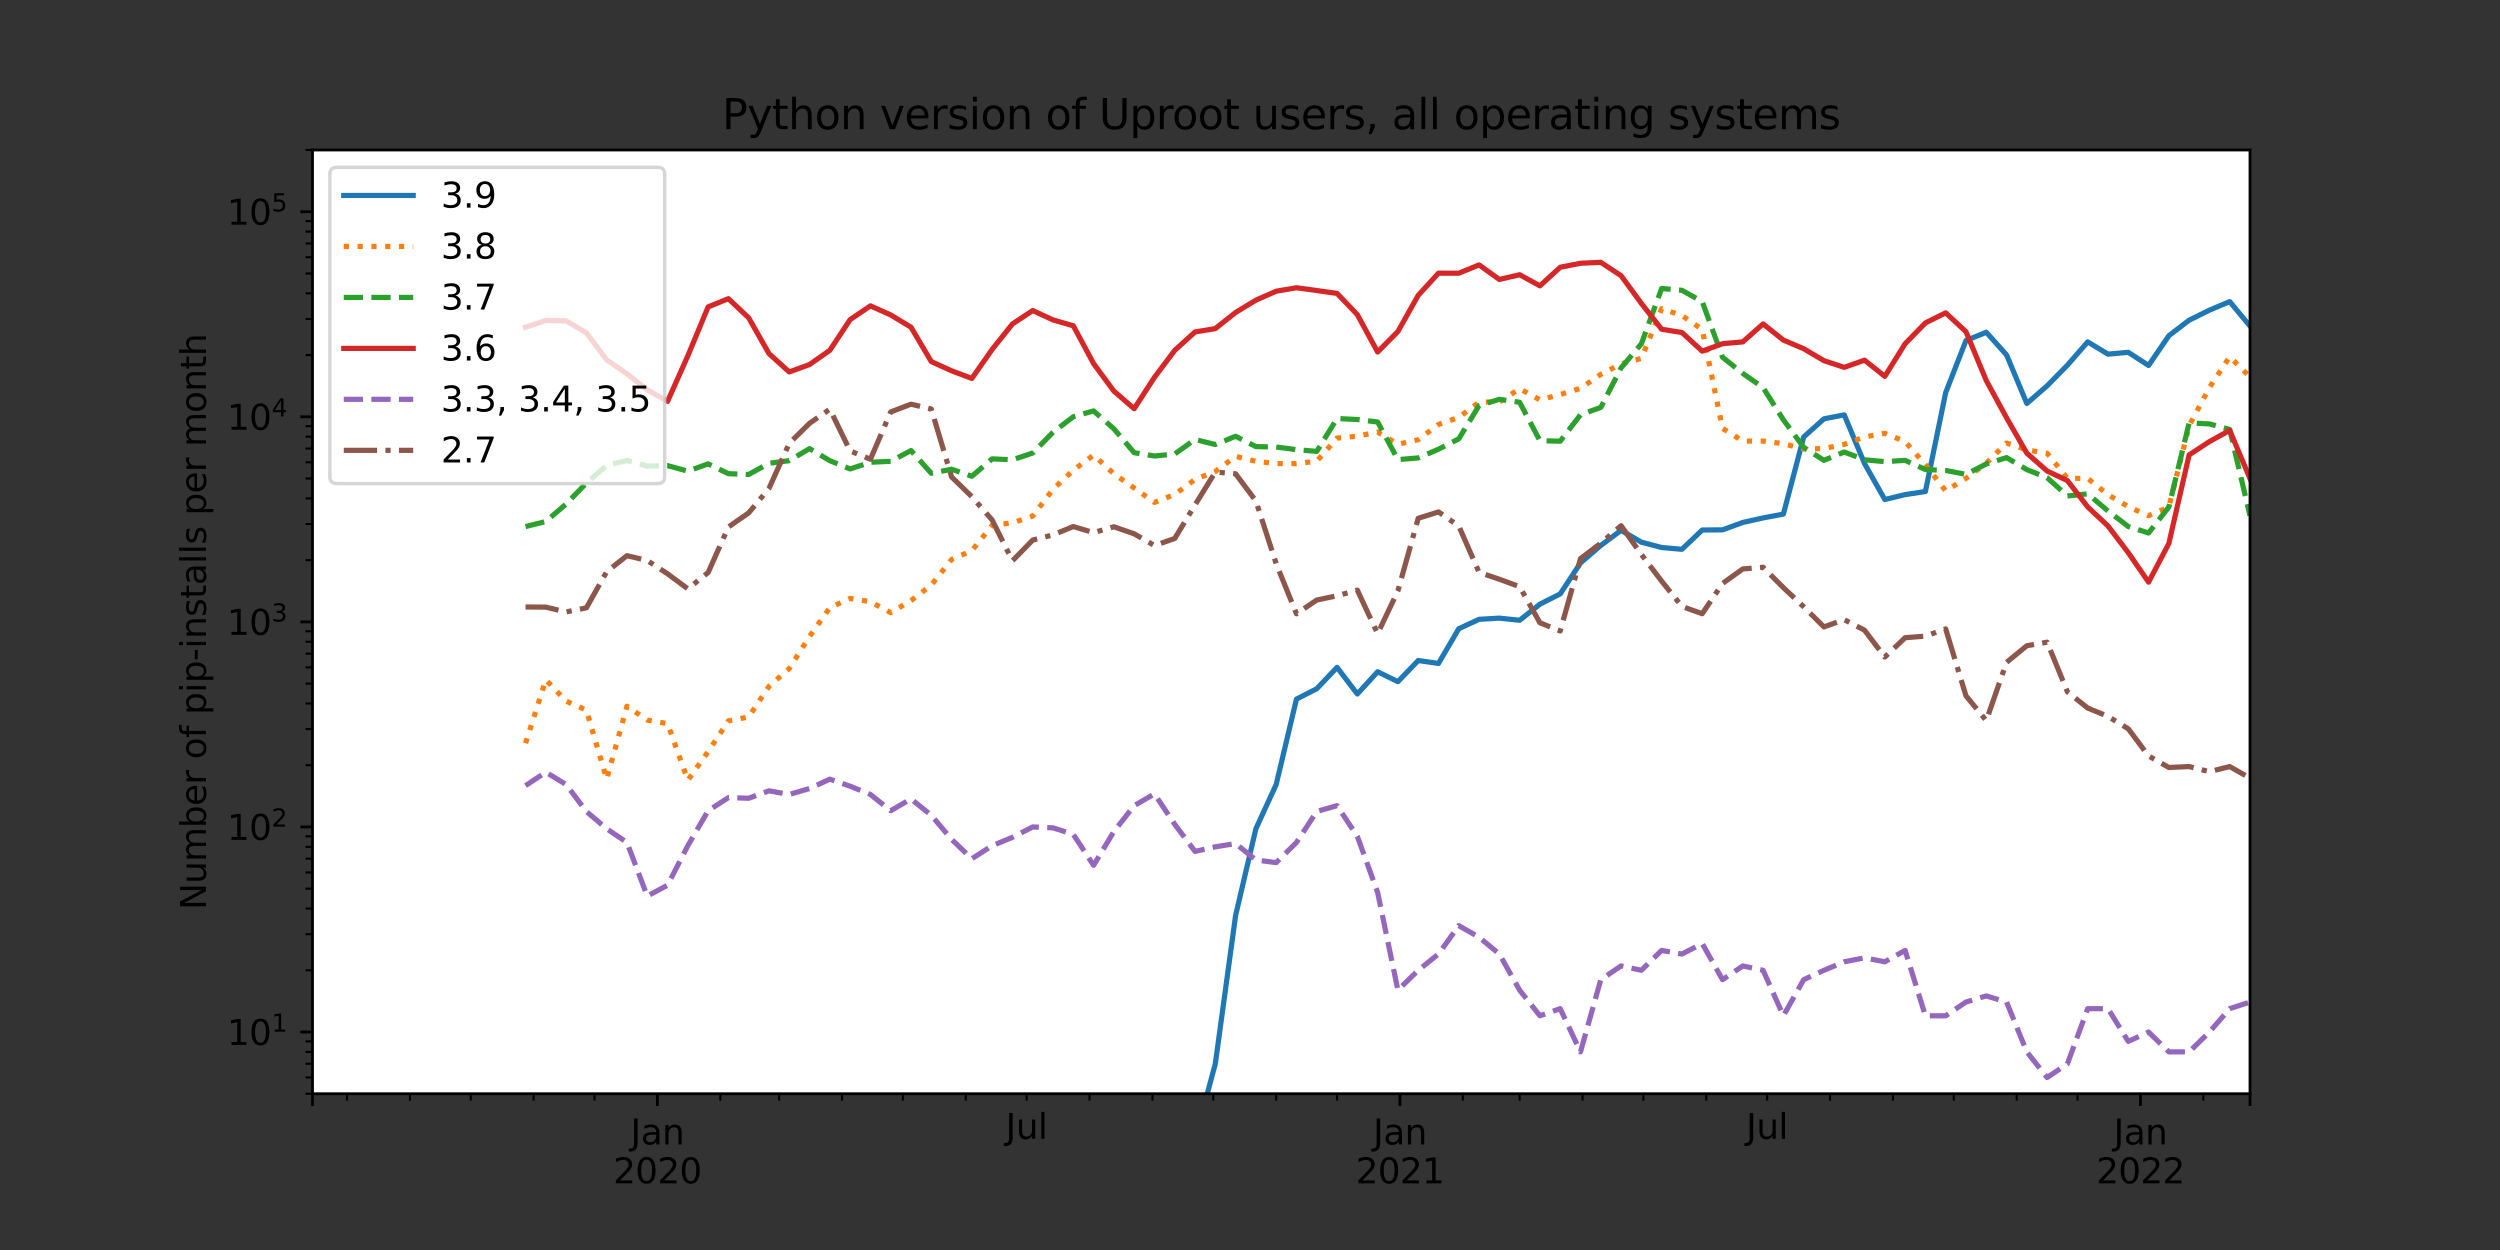 <?xml version="1.0" encoding="utf-8" standalone="no"?>
<!DOCTYPE svg PUBLIC "-//W3C//DTD SVG 1.1//EN"
  "http://www.w3.org/Graphics/SVG/1.1/DTD/svg11.dtd">
<svg xmlns:xlink="http://www.w3.org/1999/xlink" width="720pt" height="360pt" viewBox="0 0 720 360" xmlns="http://www.w3.org/2000/svg" version="1.1">
 <rect x="0" y="0" width="720" height="360" fill="#333333" stroke="none"/>
 <defs>
  <style type="text/css">*{stroke-linejoin: round; stroke-linecap: butt}</style>
 </defs>
 <g id="figure_1">
  <g id="patch_1">
   <path d="M 0 360 
L 720 360 
L 720 0 
L 0 0 
L 0 360 
z
" style="fill: none"/>
  </g>
  <g id="axes_1">
   <g id="patch_2">
    <path d="M 90 315 
L 648 315 
L 648 43.2 
L 90 43.2 
z
" style="fill: #ffffff"/>
   </g>
   <g id="matplotlib.axis_1">
    <g id="xtick_1">
     <g id="line2d_1">
      <defs>
       <path id="mee5f0cd60a" d="M 0 0 
L 0 3.5 
" style="stroke: #000000; stroke-width: 0.8"/>
      </defs>
      <g>
       <use xlink:href="#mee5f0cd60a" x="90" y="315" style="stroke: #000000; stroke-width: 0.8"/>
      </g>
     </g>
    </g>
    <g id="xtick_2">
     <g id="line2d_2">
      <g>
       <use xlink:href="#mee5f0cd60a" x="189.33" y="315" style="stroke: #000000; stroke-width: 0.8"/>
      </g>
     </g>
     <g id="text_1">
      <!-- Jan -->
      <g transform="translate(181.622 329.598)scale(0.1 -0.1)">
       <defs>
        <path id="DejaVuSans-4a" d="M 628 4666 
L 1259 4666 
L 1259 325 
Q 1259 -519 939 -900 
Q 619 -1281 -91 -1281 
L -331 -1281 
L -331 -750 
L -134 -750 
Q 284 -750 456 -515 
Q 628 -281 628 325 
L 628 4666 
z
" transform="scale(0.016)"/>
        <path id="DejaVuSans-61" d="M 2194 1759 
Q 1497 1759 1228 1600 
Q 959 1441 959 1056 
Q 959 750 1161 570 
Q 1363 391 1709 391 
Q 2188 391 2477 730 
Q 2766 1069 2766 1631 
L 2766 1759 
L 2194 1759 
z
M 3341 1997 
L 3341 0 
L 2766 0 
L 2766 531 
Q 2569 213 2275 61 
Q 1981 -91 1556 -91 
Q 1019 -91 701 211 
Q 384 513 384 1019 
Q 384 1609 779 1909 
Q 1175 2209 1959 2209 
L 2766 2209 
L 2766 2266 
Q 2766 2663 2505 2880 
Q 2244 3097 1772 3097 
Q 1472 3097 1187 3025 
Q 903 2953 641 2809 
L 641 3341 
Q 956 3463 1253 3523 
Q 1550 3584 1831 3584 
Q 2591 3584 2966 3190 
Q 3341 2797 3341 1997 
z
" transform="scale(0.016)"/>
        <path id="DejaVuSans-6e" d="M 3513 2113 
L 3513 0 
L 2938 0 
L 2938 2094 
Q 2938 2591 2744 2837 
Q 2550 3084 2163 3084 
Q 1697 3084 1428 2787 
Q 1159 2491 1159 1978 
L 1159 0 
L 581 0 
L 581 3500 
L 1159 3500 
L 1159 2956 
Q 1366 3272 1645 3428 
Q 1925 3584 2291 3584 
Q 2894 3584 3203 3211 
Q 3513 2838 3513 2113 
z
" transform="scale(0.016)"/>
       </defs>
       <use xlink:href="#DejaVuSans-4a"/>
       <use xlink:href="#DejaVuSans-61" x="29.492"/>
       <use xlink:href="#DejaVuSans-6e" x="90.771"/>
      </g>
      <!-- 2020 -->
      <g transform="translate(176.605 340.796)scale(0.1 -0.1)">
       <defs>
        <path id="DejaVuSans-32" d="M 1228 531 
L 3431 531 
L 3431 0 
L 469 0 
L 469 531 
Q 828 903 1448 1529 
Q 2069 2156 2228 2338 
Q 2531 2678 2651 2914 
Q 2772 3150 2772 3378 
Q 2772 3750 2511 3984 
Q 2250 4219 1831 4219 
Q 1534 4219 1204 4116 
Q 875 4013 500 3803 
L 500 4441 
Q 881 4594 1212 4672 
Q 1544 4750 1819 4750 
Q 2544 4750 2975 4387 
Q 3406 4025 3406 3419 
Q 3406 3131 3298 2873 
Q 3191 2616 2906 2266 
Q 2828 2175 2409 1742 
Q 1991 1309 1228 531 
z
" transform="scale(0.016)"/>
        <path id="DejaVuSans-30" d="M 2034 4250 
Q 1547 4250 1301 3770 
Q 1056 3291 1056 2328 
Q 1056 1369 1301 889 
Q 1547 409 2034 409 
Q 2525 409 2770 889 
Q 3016 1369 3016 2328 
Q 3016 3291 2770 3770 
Q 2525 4250 2034 4250 
z
M 2034 4750 
Q 2819 4750 3233 4129 
Q 3647 3509 3647 2328 
Q 3647 1150 3233 529 
Q 2819 -91 2034 -91 
Q 1250 -91 836 529 
Q 422 1150 422 2328 
Q 422 3509 836 4129 
Q 1250 4750 2034 4750 
z
" transform="scale(0.016)"/>
       </defs>
       <use xlink:href="#DejaVuSans-32"/>
       <use xlink:href="#DejaVuSans-30" x="63.623"/>
       <use xlink:href="#DejaVuSans-32" x="127.246"/>
       <use xlink:href="#DejaVuSans-30" x="190.869"/>
      </g>
     </g>
    </g>
    <g id="xtick_3">
     <g id="line2d_3">
      <g>
       <use xlink:href="#mee5f0cd60a" x="403.181" y="315" style="stroke: #000000; stroke-width: 0.8"/>
      </g>
     </g>
     <g id="text_2">
      <!-- Jan -->
      <g transform="translate(395.473 329.598)scale(0.1 -0.1)">
       <use xlink:href="#DejaVuSans-4a"/>
       <use xlink:href="#DejaVuSans-61" x="29.492"/>
       <use xlink:href="#DejaVuSans-6e" x="90.771"/>
      </g>
      <!-- 2021 -->
      <g transform="translate(390.456 340.796)scale(0.1 -0.1)">
       <defs>
        <path id="DejaVuSans-31" d="M 794 531 
L 1825 531 
L 1825 4091 
L 703 3866 
L 703 4441 
L 1819 4666 
L 2450 4666 
L 2450 531 
L 3481 531 
L 3481 0 
L 794 0 
L 794 531 
z
" transform="scale(0.016)"/>
       </defs>
       <use xlink:href="#DejaVuSans-32"/>
       <use xlink:href="#DejaVuSans-30" x="63.623"/>
       <use xlink:href="#DejaVuSans-32" x="127.246"/>
       <use xlink:href="#DejaVuSans-31" x="190.869"/>
      </g>
     </g>
    </g>
    <g id="xtick_4">
     <g id="line2d_4">
      <g>
       <use xlink:href="#mee5f0cd60a" x="616.448" y="315" style="stroke: #000000; stroke-width: 0.8"/>
      </g>
     </g>
     <g id="text_3">
      <!-- Jan -->
      <g transform="translate(608.74 329.598)scale(0.1 -0.1)">
       <use xlink:href="#DejaVuSans-4a"/>
       <use xlink:href="#DejaVuSans-61" x="29.492"/>
       <use xlink:href="#DejaVuSans-6e" x="90.771"/>
      </g>
      <!-- 2022 -->
      <g transform="translate(603.723 340.796)scale(0.1 -0.1)">
       <use xlink:href="#DejaVuSans-32"/>
       <use xlink:href="#DejaVuSans-30" x="63.623"/>
       <use xlink:href="#DejaVuSans-32" x="127.246"/>
       <use xlink:href="#DejaVuSans-32" x="190.869"/>
      </g>
     </g>
    </g>
    <g id="xtick_5">
     <g id="line2d_5">
      <g>
       <use xlink:href="#mee5f0cd60a" x="648" y="315" style="stroke: #000000; stroke-width: 0.8"/>
      </g>
     </g>
    </g>
    <g id="xtick_6">
     <g id="line2d_6">
      <defs>
       <path id="m2e94500c46" d="M 0 0 
L 0 2 
" style="stroke: #000000; stroke-width: 0.6"/>
      </defs>
      <g>
       <use xlink:href="#m2e94500c46" x="99.933" y="315" style="stroke: #000000; stroke-width: 0.6"/>
      </g>
     </g>
    </g>
    <g id="xtick_7">
     <g id="line2d_7">
      <g>
       <use xlink:href="#m2e94500c46" x="118.046" y="315" style="stroke: #000000; stroke-width: 0.6"/>
      </g>
     </g>
    </g>
    <g id="xtick_8">
     <g id="line2d_8">
      <g>
       <use xlink:href="#m2e94500c46" x="135.575" y="315" style="stroke: #000000; stroke-width: 0.6"/>
      </g>
     </g>
    </g>
    <g id="xtick_9">
     <g id="line2d_9">
      <g>
       <use xlink:href="#m2e94500c46" x="153.688" y="315" style="stroke: #000000; stroke-width: 0.6"/>
      </g>
     </g>
    </g>
    <g id="xtick_10">
     <g id="line2d_10">
      <g>
       <use xlink:href="#m2e94500c46" x="171.217" y="315" style="stroke: #000000; stroke-width: 0.6"/>
      </g>
     </g>
    </g>
    <g id="xtick_11">
     <g id="line2d_11">
      <g>
       <use xlink:href="#m2e94500c46" x="207.443" y="315" style="stroke: #000000; stroke-width: 0.6"/>
      </g>
     </g>
    </g>
    <g id="xtick_12">
     <g id="line2d_12">
      <g>
       <use xlink:href="#m2e94500c46" x="224.387" y="315" style="stroke: #000000; stroke-width: 0.6"/>
      </g>
     </g>
    </g>
    <g id="xtick_13">
     <g id="line2d_13">
      <g>
       <use xlink:href="#m2e94500c46" x="242.501" y="315" style="stroke: #000000; stroke-width: 0.6"/>
      </g>
     </g>
    </g>
    <g id="xtick_14">
     <g id="line2d_14">
      <g>
       <use xlink:href="#m2e94500c46" x="260.029" y="315" style="stroke: #000000; stroke-width: 0.6"/>
      </g>
     </g>
    </g>
    <g id="xtick_15">
     <g id="line2d_15">
      <g>
       <use xlink:href="#m2e94500c46" x="278.142" y="315" style="stroke: #000000; stroke-width: 0.6"/>
      </g>
     </g>
    </g>
    <g id="xtick_16">
     <g id="line2d_16">
      <g>
       <use xlink:href="#m2e94500c46" x="295.671" y="315" style="stroke: #000000; stroke-width: 0.6"/>
      </g>
     </g>
     <g id="text_4">
      <!-- Jul -->
      <g transform="translate(289.638 327.998)scale(0.1 -0.1)">
       <defs>
        <path id="DejaVuSans-75" d="M 544 1381 
L 544 3500 
L 1119 3500 
L 1119 1403 
Q 1119 906 1312 657 
Q 1506 409 1894 409 
Q 2359 409 2629 706 
Q 2900 1003 2900 1516 
L 2900 3500 
L 3475 3500 
L 3475 0 
L 2900 0 
L 2900 538 
Q 2691 219 2414 64 
Q 2138 -91 1772 -91 
Q 1169 -91 856 284 
Q 544 659 544 1381 
z
M 1991 3584 
L 1991 3584 
z
" transform="scale(0.016)"/>
        <path id="DejaVuSans-6c" d="M 603 4863 
L 1178 4863 
L 1178 0 
L 603 0 
L 603 4863 
z
" transform="scale(0.016)"/>
       </defs>
       <use xlink:href="#DejaVuSans-4a"/>
       <use xlink:href="#DejaVuSans-75" x="29.492"/>
       <use xlink:href="#DejaVuSans-6c" x="92.871"/>
      </g>
     </g>
    </g>
    <g id="xtick_17">
     <g id="line2d_17">
      <g>
       <use xlink:href="#m2e94500c46" x="313.784" y="315" style="stroke: #000000; stroke-width: 0.6"/>
      </g>
     </g>
    </g>
    <g id="xtick_18">
     <g id="line2d_18">
      <g>
       <use xlink:href="#m2e94500c46" x="331.897" y="315" style="stroke: #000000; stroke-width: 0.6"/>
      </g>
     </g>
    </g>
    <g id="xtick_19">
     <g id="line2d_19">
      <g>
       <use xlink:href="#m2e94500c46" x="349.426" y="315" style="stroke: #000000; stroke-width: 0.6"/>
      </g>
     </g>
    </g>
    <g id="xtick_20">
     <g id="line2d_20">
      <g>
       <use xlink:href="#m2e94500c46" x="367.539" y="315" style="stroke: #000000; stroke-width: 0.6"/>
      </g>
     </g>
    </g>
    <g id="xtick_21">
     <g id="line2d_21">
      <g>
       <use xlink:href="#m2e94500c46" x="385.068" y="315" style="stroke: #000000; stroke-width: 0.6"/>
      </g>
     </g>
    </g>
    <g id="xtick_22">
     <g id="line2d_22">
      <g>
       <use xlink:href="#m2e94500c46" x="421.294" y="315" style="stroke: #000000; stroke-width: 0.6"/>
      </g>
     </g>
    </g>
    <g id="xtick_23">
     <g id="line2d_23">
      <g>
       <use xlink:href="#m2e94500c46" x="437.654" y="315" style="stroke: #000000; stroke-width: 0.6"/>
      </g>
     </g>
    </g>
    <g id="xtick_24">
     <g id="line2d_24">
      <g>
       <use xlink:href="#m2e94500c46" x="455.768" y="315" style="stroke: #000000; stroke-width: 0.6"/>
      </g>
     </g>
    </g>
    <g id="xtick_25">
     <g id="line2d_25">
      <g>
       <use xlink:href="#m2e94500c46" x="473.296" y="315" style="stroke: #000000; stroke-width: 0.6"/>
      </g>
     </g>
    </g>
    <g id="xtick_26">
     <g id="line2d_26">
      <g>
       <use xlink:href="#m2e94500c46" x="491.409" y="315" style="stroke: #000000; stroke-width: 0.6"/>
      </g>
     </g>
    </g>
    <g id="xtick_27">
     <g id="line2d_27">
      <g>
       <use xlink:href="#m2e94500c46" x="508.938" y="315" style="stroke: #000000; stroke-width: 0.6"/>
      </g>
     </g>
     <g id="text_5">
      <!-- Jul -->
      <g transform="translate(502.905 327.998)scale(0.1 -0.1)">
       <use xlink:href="#DejaVuSans-4a"/>
       <use xlink:href="#DejaVuSans-75" x="29.492"/>
       <use xlink:href="#DejaVuSans-6c" x="92.871"/>
      </g>
     </g>
    </g>
    <g id="xtick_28">
     <g id="line2d_28">
      <g>
       <use xlink:href="#m2e94500c46" x="527.051" y="315" style="stroke: #000000; stroke-width: 0.6"/>
      </g>
     </g>
    </g>
    <g id="xtick_29">
     <g id="line2d_29">
      <g>
       <use xlink:href="#m2e94500c46" x="545.164" y="315" style="stroke: #000000; stroke-width: 0.6"/>
      </g>
     </g>
    </g>
    <g id="xtick_30">
     <g id="line2d_30">
      <g>
       <use xlink:href="#m2e94500c46" x="562.693" y="315" style="stroke: #000000; stroke-width: 0.6"/>
      </g>
     </g>
    </g>
    <g id="xtick_31">
     <g id="line2d_31">
      <g>
       <use xlink:href="#m2e94500c46" x="580.806" y="315" style="stroke: #000000; stroke-width: 0.6"/>
      </g>
     </g>
    </g>
    <g id="xtick_32">
     <g id="line2d_32">
      <g>
       <use xlink:href="#m2e94500c46" x="598.335" y="315" style="stroke: #000000; stroke-width: 0.6"/>
      </g>
     </g>
    </g>
    <g id="xtick_33">
     <g id="line2d_33">
      <g>
       <use xlink:href="#m2e94500c46" x="634.561" y="315" style="stroke: #000000; stroke-width: 0.6"/>
      </g>
     </g>
    </g>
   </g>
   <g id="matplotlib.axis_2">
    <g id="ytick_1">
     <g id="line2d_34">
      <defs>
       <path id="ma222cef774" d="M 0 0 
L -3.5 0 
" style="stroke: #000000; stroke-width: 0.8"/>
      </defs>
      <g>
       <use xlink:href="#ma222cef774" x="90" y="297.221" style="stroke: #000000; stroke-width: 0.8"/>
      </g>
     </g>
     <g id="text_6">
      <!-- $\mathdefault{10^{1}}$ -->
      <g transform="translate(65.4 301.02)scale(0.1 -0.1)">
       <use xlink:href="#DejaVuSans-31" transform="translate(0 0.684)"/>
       <use xlink:href="#DejaVuSans-30" transform="translate(63.623 0.684)"/>
       <use xlink:href="#DejaVuSans-31" transform="translate(128.203 38.966)scale(0.7)"/>
      </g>
     </g>
    </g>
    <g id="ytick_2">
     <g id="line2d_35">
      <g>
       <use xlink:href="#ma222cef774" x="90" y="238.161" style="stroke: #000000; stroke-width: 0.8"/>
      </g>
     </g>
     <g id="text_7">
      <!-- $\mathdefault{10^{2}}$ -->
      <g transform="translate(65.4 241.96)scale(0.1 -0.1)">
       <use xlink:href="#DejaVuSans-31" transform="translate(0 0.766)"/>
       <use xlink:href="#DejaVuSans-30" transform="translate(63.623 0.766)"/>
       <use xlink:href="#DejaVuSans-32" transform="translate(128.203 39.047)scale(0.7)"/>
      </g>
     </g>
    </g>
    <g id="ytick_3">
     <g id="line2d_36">
      <g>
       <use xlink:href="#ma222cef774" x="90" y="179.1" style="stroke: #000000; stroke-width: 0.8"/>
      </g>
     </g>
     <g id="text_8">
      <!-- $\mathdefault{10^{3}}$ -->
      <g transform="translate(65.4 182.899)scale(0.1 -0.1)">
       <defs>
        <path id="DejaVuSans-33" d="M 2597 2516 
Q 3050 2419 3304 2112 
Q 3559 1806 3559 1356 
Q 3559 666 3084 287 
Q 2609 -91 1734 -91 
Q 1441 -91 1130 -33 
Q 819 25 488 141 
L 488 750 
Q 750 597 1062 519 
Q 1375 441 1716 441 
Q 2309 441 2620 675 
Q 2931 909 2931 1356 
Q 2931 1769 2642 2001 
Q 2353 2234 1838 2234 
L 1294 2234 
L 1294 2753 
L 1863 2753 
Q 2328 2753 2575 2939 
Q 2822 3125 2822 3475 
Q 2822 3834 2567 4026 
Q 2313 4219 1838 4219 
Q 1578 4219 1281 4162 
Q 984 4106 628 3988 
L 628 4550 
Q 988 4650 1302 4700 
Q 1616 4750 1894 4750 
Q 2613 4750 3031 4423 
Q 3450 4097 3450 3541 
Q 3450 3153 3228 2886 
Q 3006 2619 2597 2516 
z
" transform="scale(0.016)"/>
       </defs>
       <use xlink:href="#DejaVuSans-31" transform="translate(0 0.766)"/>
       <use xlink:href="#DejaVuSans-30" transform="translate(63.623 0.766)"/>
       <use xlink:href="#DejaVuSans-33" transform="translate(128.203 39.047)scale(0.7)"/>
      </g>
     </g>
    </g>
    <g id="ytick_4">
     <g id="line2d_37">
      <g>
       <use xlink:href="#ma222cef774" x="90" y="120.039" style="stroke: #000000; stroke-width: 0.8"/>
      </g>
     </g>
     <g id="text_9">
      <!-- $\mathdefault{10^{4}}$ -->
      <g transform="translate(65.4 123.839)scale(0.1 -0.1)">
       <defs>
        <path id="DejaVuSans-34" d="M 2419 4116 
L 825 1625 
L 2419 1625 
L 2419 4116 
z
M 2253 4666 
L 3047 4666 
L 3047 1625 
L 3713 1625 
L 3713 1100 
L 3047 1100 
L 3047 0 
L 2419 0 
L 2419 1100 
L 313 1100 
L 313 1709 
L 2253 4666 
z
" transform="scale(0.016)"/>
       </defs>
       <use xlink:href="#DejaVuSans-31" transform="translate(0 0.684)"/>
       <use xlink:href="#DejaVuSans-30" transform="translate(63.623 0.684)"/>
       <use xlink:href="#DejaVuSans-34" transform="translate(128.203 38.966)scale(0.7)"/>
      </g>
     </g>
    </g>
    <g id="ytick_5">
     <g id="line2d_38">
      <g>
       <use xlink:href="#ma222cef774" x="90" y="60.979" style="stroke: #000000; stroke-width: 0.8"/>
      </g>
     </g>
     <g id="text_10">
      <!-- $\mathdefault{10^{5}}$ -->
      <g transform="translate(65.4 64.778)scale(0.1 -0.1)">
       <defs>
        <path id="DejaVuSans-35" d="M 691 4666 
L 3169 4666 
L 3169 4134 
L 1269 4134 
L 1269 2991 
Q 1406 3038 1543 3061 
Q 1681 3084 1819 3084 
Q 2600 3084 3056 2656 
Q 3513 2228 3513 1497 
Q 3513 744 3044 326 
Q 2575 -91 1722 -91 
Q 1428 -91 1123 -41 
Q 819 9 494 109 
L 494 744 
Q 775 591 1075 516 
Q 1375 441 1709 441 
Q 2250 441 2565 725 
Q 2881 1009 2881 1497 
Q 2881 1984 2565 2268 
Q 2250 2553 1709 2553 
Q 1456 2553 1204 2497 
Q 953 2441 691 2322 
L 691 4666 
z
" transform="scale(0.016)"/>
       </defs>
       <use xlink:href="#DejaVuSans-31" transform="translate(0 0.684)"/>
       <use xlink:href="#DejaVuSans-30" transform="translate(63.623 0.684)"/>
       <use xlink:href="#DejaVuSans-35" transform="translate(128.203 38.966)scale(0.7)"/>
      </g>
     </g>
    </g>
    <g id="ytick_6">
     <g id="line2d_39">
      <defs>
       <path id="m1d4aa7d912" d="M 0 0 
L -2 0 
" style="stroke: #000000; stroke-width: 0.6"/>
      </defs>
      <g>
       <use xlink:href="#m1d4aa7d912" x="90" y="315" style="stroke: #000000; stroke-width: 0.6"/>
      </g>
     </g>
    </g>
    <g id="ytick_7">
     <g id="line2d_40">
      <g>
       <use xlink:href="#m1d4aa7d912" x="90" y="310.324" style="stroke: #000000; stroke-width: 0.6"/>
      </g>
     </g>
    </g>
    <g id="ytick_8">
     <g id="line2d_41">
      <g>
       <use xlink:href="#m1d4aa7d912" x="90" y="306.37" style="stroke: #000000; stroke-width: 0.6"/>
      </g>
     </g>
    </g>
    <g id="ytick_9">
     <g id="line2d_42">
      <g>
       <use xlink:href="#m1d4aa7d912" x="90" y="302.945" style="stroke: #000000; stroke-width: 0.6"/>
      </g>
     </g>
    </g>
    <g id="ytick_10">
     <g id="line2d_43">
      <g>
       <use xlink:href="#m1d4aa7d912" x="90" y="299.923" style="stroke: #000000; stroke-width: 0.6"/>
      </g>
     </g>
    </g>
    <g id="ytick_11">
     <g id="line2d_44">
      <g>
       <use xlink:href="#m1d4aa7d912" x="90" y="279.442" style="stroke: #000000; stroke-width: 0.6"/>
      </g>
     </g>
    </g>
    <g id="ytick_12">
     <g id="line2d_45">
      <g>
       <use xlink:href="#m1d4aa7d912" x="90" y="269.042" style="stroke: #000000; stroke-width: 0.6"/>
      </g>
     </g>
    </g>
    <g id="ytick_13">
     <g id="line2d_46">
      <g>
       <use xlink:href="#m1d4aa7d912" x="90" y="261.663" style="stroke: #000000; stroke-width: 0.6"/>
      </g>
     </g>
    </g>
    <g id="ytick_14">
     <g id="line2d_47">
      <g>
       <use xlink:href="#m1d4aa7d912" x="90" y="255.939" style="stroke: #000000; stroke-width: 0.6"/>
      </g>
     </g>
    </g>
    <g id="ytick_15">
     <g id="line2d_48">
      <g>
       <use xlink:href="#m1d4aa7d912" x="90" y="251.263" style="stroke: #000000; stroke-width: 0.6"/>
      </g>
     </g>
    </g>
    <g id="ytick_16">
     <g id="line2d_49">
      <g>
       <use xlink:href="#m1d4aa7d912" x="90" y="247.309" style="stroke: #000000; stroke-width: 0.6"/>
      </g>
     </g>
    </g>
    <g id="ytick_17">
     <g id="line2d_50">
      <g>
       <use xlink:href="#m1d4aa7d912" x="90" y="243.884" style="stroke: #000000; stroke-width: 0.6"/>
      </g>
     </g>
    </g>
    <g id="ytick_18">
     <g id="line2d_51">
      <g>
       <use xlink:href="#m1d4aa7d912" x="90" y="240.863" style="stroke: #000000; stroke-width: 0.6"/>
      </g>
     </g>
    </g>
    <g id="ytick_19">
     <g id="line2d_52">
      <g>
       <use xlink:href="#m1d4aa7d912" x="90" y="220.382" style="stroke: #000000; stroke-width: 0.6"/>
      </g>
     </g>
    </g>
    <g id="ytick_20">
     <g id="line2d_53">
      <g>
       <use xlink:href="#m1d4aa7d912" x="90" y="209.981" style="stroke: #000000; stroke-width: 0.6"/>
      </g>
     </g>
    </g>
    <g id="ytick_21">
     <g id="line2d_54">
      <g>
       <use xlink:href="#m1d4aa7d912" x="90" y="202.603" style="stroke: #000000; stroke-width: 0.6"/>
      </g>
     </g>
    </g>
    <g id="ytick_22">
     <g id="line2d_55">
      <g>
       <use xlink:href="#m1d4aa7d912" x="90" y="196.879" style="stroke: #000000; stroke-width: 0.6"/>
      </g>
     </g>
    </g>
    <g id="ytick_23">
     <g id="line2d_56">
      <g>
       <use xlink:href="#m1d4aa7d912" x="90" y="192.202" style="stroke: #000000; stroke-width: 0.6"/>
      </g>
     </g>
    </g>
    <g id="ytick_24">
     <g id="line2d_57">
      <g>
       <use xlink:href="#m1d4aa7d912" x="90" y="188.249" style="stroke: #000000; stroke-width: 0.6"/>
      </g>
     </g>
    </g>
    <g id="ytick_25">
     <g id="line2d_58">
      <g>
       <use xlink:href="#m1d4aa7d912" x="90" y="184.824" style="stroke: #000000; stroke-width: 0.6"/>
      </g>
     </g>
    </g>
    <g id="ytick_26">
     <g id="line2d_59">
      <g>
       <use xlink:href="#m1d4aa7d912" x="90" y="181.802" style="stroke: #000000; stroke-width: 0.6"/>
      </g>
     </g>
    </g>
    <g id="ytick_27">
     <g id="line2d_60">
      <g>
       <use xlink:href="#m1d4aa7d912" x="90" y="161.321" style="stroke: #000000; stroke-width: 0.6"/>
      </g>
     </g>
    </g>
    <g id="ytick_28">
     <g id="line2d_61">
      <g>
       <use xlink:href="#m1d4aa7d912" x="90" y="150.921" style="stroke: #000000; stroke-width: 0.6"/>
      </g>
     </g>
    </g>
    <g id="ytick_29">
     <g id="line2d_62">
      <g>
       <use xlink:href="#m1d4aa7d912" x="90" y="143.542" style="stroke: #000000; stroke-width: 0.6"/>
      </g>
     </g>
    </g>
    <g id="ytick_30">
     <g id="line2d_63">
      <g>
       <use xlink:href="#m1d4aa7d912" x="90" y="137.818" style="stroke: #000000; stroke-width: 0.6"/>
      </g>
     </g>
    </g>
    <g id="ytick_31">
     <g id="line2d_64">
      <g>
       <use xlink:href="#m1d4aa7d912" x="90" y="133.142" style="stroke: #000000; stroke-width: 0.6"/>
      </g>
     </g>
    </g>
    <g id="ytick_32">
     <g id="line2d_65">
      <g>
       <use xlink:href="#m1d4aa7d912" x="90" y="129.188" style="stroke: #000000; stroke-width: 0.6"/>
      </g>
     </g>
    </g>
    <g id="ytick_33">
     <g id="line2d_66">
      <g>
       <use xlink:href="#m1d4aa7d912" x="90" y="125.763" style="stroke: #000000; stroke-width: 0.6"/>
      </g>
     </g>
    </g>
    <g id="ytick_34">
     <g id="line2d_67">
      <g>
       <use xlink:href="#m1d4aa7d912" x="90" y="122.742" style="stroke: #000000; stroke-width: 0.6"/>
      </g>
     </g>
    </g>
    <g id="ytick_35">
     <g id="line2d_68">
      <g>
       <use xlink:href="#m1d4aa7d912" x="90" y="102.261" style="stroke: #000000; stroke-width: 0.6"/>
      </g>
     </g>
    </g>
    <g id="ytick_36">
     <g id="line2d_69">
      <g>
       <use xlink:href="#m1d4aa7d912" x="90" y="91.86" style="stroke: #000000; stroke-width: 0.6"/>
      </g>
     </g>
    </g>
    <g id="ytick_37">
     <g id="line2d_70">
      <g>
       <use xlink:href="#m1d4aa7d912" x="90" y="84.482" style="stroke: #000000; stroke-width: 0.6"/>
      </g>
     </g>
    </g>
    <g id="ytick_38">
     <g id="line2d_71">
      <g>
       <use xlink:href="#m1d4aa7d912" x="90" y="78.758" style="stroke: #000000; stroke-width: 0.6"/>
      </g>
     </g>
    </g>
    <g id="ytick_39">
     <g id="line2d_72">
      <g>
       <use xlink:href="#m1d4aa7d912" x="90" y="74.081" style="stroke: #000000; stroke-width: 0.6"/>
      </g>
     </g>
    </g>
    <g id="ytick_40">
     <g id="line2d_73">
      <g>
       <use xlink:href="#m1d4aa7d912" x="90" y="70.128" style="stroke: #000000; stroke-width: 0.6"/>
      </g>
     </g>
    </g>
    <g id="ytick_41">
     <g id="line2d_74">
      <g>
       <use xlink:href="#m1d4aa7d912" x="90" y="66.703" style="stroke: #000000; stroke-width: 0.6"/>
      </g>
     </g>
    </g>
    <g id="ytick_42">
     <g id="line2d_75">
      <g>
       <use xlink:href="#m1d4aa7d912" x="90" y="63.681" style="stroke: #000000; stroke-width: 0.6"/>
      </g>
     </g>
    </g>
    <g id="ytick_43">
     <g id="line2d_76">
      <g>
       <use xlink:href="#m1d4aa7d912" x="90" y="43.2" style="stroke: #000000; stroke-width: 0.6"/>
      </g>
     </g>
    </g>
    <g id="text_11">
     <!-- Number of pip-installs per month -->
     <g transform="translate(59.32 262.006)rotate(-90)scale(0.1 -0.1)">
      <defs>
       <path id="DejaVuSans-4e" d="M 628 4666 
L 1478 4666 
L 3547 763 
L 3547 4666 
L 4159 4666 
L 4159 0 
L 3309 0 
L 1241 3903 
L 1241 0 
L 628 0 
L 628 4666 
z
" transform="scale(0.016)"/>
       <path id="DejaVuSans-6d" d="M 3328 2828 
Q 3544 3216 3844 3400 
Q 4144 3584 4550 3584 
Q 5097 3584 5394 3201 
Q 5691 2819 5691 2113 
L 5691 0 
L 5113 0 
L 5113 2094 
Q 5113 2597 4934 2840 
Q 4756 3084 4391 3084 
Q 3944 3084 3684 2787 
Q 3425 2491 3425 1978 
L 3425 0 
L 2847 0 
L 2847 2094 
Q 2847 2600 2669 2842 
Q 2491 3084 2119 3084 
Q 1678 3084 1418 2786 
Q 1159 2488 1159 1978 
L 1159 0 
L 581 0 
L 581 3500 
L 1159 3500 
L 1159 2956 
Q 1356 3278 1631 3431 
Q 1906 3584 2284 3584 
Q 2666 3584 2933 3390 
Q 3200 3197 3328 2828 
z
" transform="scale(0.016)"/>
       <path id="DejaVuSans-62" d="M 3116 1747 
Q 3116 2381 2855 2742 
Q 2594 3103 2138 3103 
Q 1681 3103 1420 2742 
Q 1159 2381 1159 1747 
Q 1159 1113 1420 752 
Q 1681 391 2138 391 
Q 2594 391 2855 752 
Q 3116 1113 3116 1747 
z
M 1159 2969 
Q 1341 3281 1617 3432 
Q 1894 3584 2278 3584 
Q 2916 3584 3314 3078 
Q 3713 2572 3713 1747 
Q 3713 922 3314 415 
Q 2916 -91 2278 -91 
Q 1894 -91 1617 61 
Q 1341 213 1159 525 
L 1159 0 
L 581 0 
L 581 4863 
L 1159 4863 
L 1159 2969 
z
" transform="scale(0.016)"/>
       <path id="DejaVuSans-65" d="M 3597 1894 
L 3597 1613 
L 953 1613 
Q 991 1019 1311 708 
Q 1631 397 2203 397 
Q 2534 397 2845 478 
Q 3156 559 3463 722 
L 3463 178 
Q 3153 47 2828 -22 
Q 2503 -91 2169 -91 
Q 1331 -91 842 396 
Q 353 884 353 1716 
Q 353 2575 817 3079 
Q 1281 3584 2069 3584 
Q 2775 3584 3186 3129 
Q 3597 2675 3597 1894 
z
M 3022 2063 
Q 3016 2534 2758 2815 
Q 2500 3097 2075 3097 
Q 1594 3097 1305 2825 
Q 1016 2553 972 2059 
L 3022 2063 
z
" transform="scale(0.016)"/>
       <path id="DejaVuSans-72" d="M 2631 2963 
Q 2534 3019 2420 3045 
Q 2306 3072 2169 3072 
Q 1681 3072 1420 2755 
Q 1159 2438 1159 1844 
L 1159 0 
L 581 0 
L 581 3500 
L 1159 3500 
L 1159 2956 
Q 1341 3275 1631 3429 
Q 1922 3584 2338 3584 
Q 2397 3584 2469 3576 
Q 2541 3569 2628 3553 
L 2631 2963 
z
" transform="scale(0.016)"/>
       <path id="DejaVuSans-20" transform="scale(0.016)"/>
       <path id="DejaVuSans-6f" d="M 1959 3097 
Q 1497 3097 1228 2736 
Q 959 2375 959 1747 
Q 959 1119 1226 758 
Q 1494 397 1959 397 
Q 2419 397 2687 759 
Q 2956 1122 2956 1747 
Q 2956 2369 2687 2733 
Q 2419 3097 1959 3097 
z
M 1959 3584 
Q 2709 3584 3137 3096 
Q 3566 2609 3566 1747 
Q 3566 888 3137 398 
Q 2709 -91 1959 -91 
Q 1206 -91 779 398 
Q 353 888 353 1747 
Q 353 2609 779 3096 
Q 1206 3584 1959 3584 
z
" transform="scale(0.016)"/>
       <path id="DejaVuSans-66" d="M 2375 4863 
L 2375 4384 
L 1825 4384 
Q 1516 4384 1395 4259 
Q 1275 4134 1275 3809 
L 1275 3500 
L 2222 3500 
L 2222 3053 
L 1275 3053 
L 1275 0 
L 697 0 
L 697 3053 
L 147 3053 
L 147 3500 
L 697 3500 
L 697 3744 
Q 697 4328 969 4595 
Q 1241 4863 1831 4863 
L 2375 4863 
z
" transform="scale(0.016)"/>
       <path id="DejaVuSans-70" d="M 1159 525 
L 1159 -1331 
L 581 -1331 
L 581 3500 
L 1159 3500 
L 1159 2969 
Q 1341 3281 1617 3432 
Q 1894 3584 2278 3584 
Q 2916 3584 3314 3078 
Q 3713 2572 3713 1747 
Q 3713 922 3314 415 
Q 2916 -91 2278 -91 
Q 1894 -91 1617 61 
Q 1341 213 1159 525 
z
M 3116 1747 
Q 3116 2381 2855 2742 
Q 2594 3103 2138 3103 
Q 1681 3103 1420 2742 
Q 1159 2381 1159 1747 
Q 1159 1113 1420 752 
Q 1681 391 2138 391 
Q 2594 391 2855 752 
Q 3116 1113 3116 1747 
z
" transform="scale(0.016)"/>
       <path id="DejaVuSans-69" d="M 603 3500 
L 1178 3500 
L 1178 0 
L 603 0 
L 603 3500 
z
M 603 4863 
L 1178 4863 
L 1178 4134 
L 603 4134 
L 603 4863 
z
" transform="scale(0.016)"/>
       <path id="DejaVuSans-2d" d="M 313 2009 
L 1997 2009 
L 1997 1497 
L 313 1497 
L 313 2009 
z
" transform="scale(0.016)"/>
       <path id="DejaVuSans-73" d="M 2834 3397 
L 2834 2853 
Q 2591 2978 2328 3040 
Q 2066 3103 1784 3103 
Q 1356 3103 1142 2972 
Q 928 2841 928 2578 
Q 928 2378 1081 2264 
Q 1234 2150 1697 2047 
L 1894 2003 
Q 2506 1872 2764 1633 
Q 3022 1394 3022 966 
Q 3022 478 2636 193 
Q 2250 -91 1575 -91 
Q 1294 -91 989 -36 
Q 684 19 347 128 
L 347 722 
Q 666 556 975 473 
Q 1284 391 1588 391 
Q 1994 391 2212 530 
Q 2431 669 2431 922 
Q 2431 1156 2273 1281 
Q 2116 1406 1581 1522 
L 1381 1569 
Q 847 1681 609 1914 
Q 372 2147 372 2553 
Q 372 3047 722 3315 
Q 1072 3584 1716 3584 
Q 2034 3584 2315 3537 
Q 2597 3491 2834 3397 
z
" transform="scale(0.016)"/>
       <path id="DejaVuSans-74" d="M 1172 4494 
L 1172 3500 
L 2356 3500 
L 2356 3053 
L 1172 3053 
L 1172 1153 
Q 1172 725 1289 603 
Q 1406 481 1766 481 
L 2356 481 
L 2356 0 
L 1766 0 
Q 1100 0 847 248 
Q 594 497 594 1153 
L 594 3053 
L 172 3053 
L 172 3500 
L 594 3500 
L 594 4494 
L 1172 4494 
z
" transform="scale(0.016)"/>
       <path id="DejaVuSans-68" d="M 3513 2113 
L 3513 0 
L 2938 0 
L 2938 2094 
Q 2938 2591 2744 2837 
Q 2550 3084 2163 3084 
Q 1697 3084 1428 2787 
Q 1159 2491 1159 1978 
L 1159 0 
L 581 0 
L 581 4863 
L 1159 4863 
L 1159 2956 
Q 1366 3272 1645 3428 
Q 1925 3584 2291 3584 
Q 2894 3584 3203 3211 
Q 3513 2838 3513 2113 
z
" transform="scale(0.016)"/>
      </defs>
      <use xlink:href="#DejaVuSans-4e"/>
      <use xlink:href="#DejaVuSans-75" x="74.805"/>
      <use xlink:href="#DejaVuSans-6d" x="138.184"/>
      <use xlink:href="#DejaVuSans-62" x="235.596"/>
      <use xlink:href="#DejaVuSans-65" x="299.072"/>
      <use xlink:href="#DejaVuSans-72" x="360.596"/>
      <use xlink:href="#DejaVuSans-20" x="401.709"/>
      <use xlink:href="#DejaVuSans-6f" x="433.496"/>
      <use xlink:href="#DejaVuSans-66" x="494.678"/>
      <use xlink:href="#DejaVuSans-20" x="529.883"/>
      <use xlink:href="#DejaVuSans-70" x="561.67"/>
      <use xlink:href="#DejaVuSans-69" x="625.146"/>
      <use xlink:href="#DejaVuSans-70" x="652.93"/>
      <use xlink:href="#DejaVuSans-2d" x="716.406"/>
      <use xlink:href="#DejaVuSans-69" x="752.49"/>
      <use xlink:href="#DejaVuSans-6e" x="780.273"/>
      <use xlink:href="#DejaVuSans-73" x="843.652"/>
      <use xlink:href="#DejaVuSans-74" x="895.752"/>
      <use xlink:href="#DejaVuSans-61" x="934.961"/>
      <use xlink:href="#DejaVuSans-6c" x="996.24"/>
      <use xlink:href="#DejaVuSans-6c" x="1024.023"/>
      <use xlink:href="#DejaVuSans-73" x="1051.807"/>
      <use xlink:href="#DejaVuSans-20" x="1103.906"/>
      <use xlink:href="#DejaVuSans-70" x="1135.693"/>
      <use xlink:href="#DejaVuSans-65" x="1199.17"/>
      <use xlink:href="#DejaVuSans-72" x="1260.693"/>
      <use xlink:href="#DejaVuSans-20" x="1301.807"/>
      <use xlink:href="#DejaVuSans-6d" x="1333.594"/>
      <use xlink:href="#DejaVuSans-6f" x="1431.006"/>
      <use xlink:href="#DejaVuSans-6e" x="1492.188"/>
      <use xlink:href="#DejaVuSans-74" x="1555.566"/>
      <use xlink:href="#DejaVuSans-68" x="1594.775"/>
     </g>
    </g>
   </g>
   <g id="line2d_77">
    <path d="M 332.479 361 
L 332.482 338.503 
L 338.325 338.503 
L 344.168 328.103 
L 350.01 306.37 
L 355.853 263.663 
L 361.696 238.679 
L 367.539 225.945 
L 373.382 201.351 
L 379.225 198.357 
L 385.068 192.202 
L 390.911 199.868 
L 396.754 193.473 
L 402.597 196.321 
L 408.44 190.228 
L 414.283 191.073 
L 420.126 181.072 
L 425.969 178.367 
L 431.812 178.02 
L 437.654 178.642 
L 443.497 174 
L 449.34 171.044 
L 455.183 162.129 
L 461.026 157.086 
L 466.869 152.736 
L 472.712 156.147 
L 478.555 157.68 
L 484.398 158.198 
L 490.241 152.645 
L 496.084 152.599 
L 501.927 150.463 
L 507.77 149.162 
L 513.613 148.052 
L 519.455 125.853 
L 525.298 120.623 
L 531.141 119.486 
L 536.984 133.508 
L 542.827 143.865 
L 548.67 142.444 
L 554.513 141.562 
L 560.356 113.084 
L 566.199 98.073 
L 572.042 95.695 
L 577.885 102.212 
L 583.728 116.197 
L 589.571 111.11 
L 595.414 105.168 
L 601.257 98.466 
L 607.099 101.996 
L 612.942 101.469 
L 618.785 105.254 
L 624.628 96.69 
L 630.471 92.213 
L 636.314 89.326 
L 642.157 86.865 
L 648 93.914 
" clip-path="url(#pa291c36f0c)" style="fill: none; stroke: #1f77b4; stroke-width: 1.5; stroke-linecap: square"/>
   </g>
   <g id="line2d_78">
    <path d="M 151.351 214.05 
L 157.194 195.775 
L 163.037 201.907 
L 168.88 204.533 
L 174.723 224.4 
L 180.565 203.384 
L 186.408 207.382 
L 192.251 208.406 
L 198.094 224.701 
L 203.937 216.464 
L 209.78 207.615 
L 215.623 206.471 
L 221.466 197.66 
L 227.309 192.547 
L 233.152 183.269 
L 238.995 175.007 
L 244.838 172.351 
L 250.681 173.274 
L 256.524 176.446 
L 262.366 172.969 
L 268.209 168.513 
L 274.052 161.129 
L 279.895 158.587 
L 285.738 151.3 
L 291.581 150.598 
L 297.424 148.617 
L 303.267 140.917 
L 309.11 135.416 
L 314.953 131.057 
L 320.796 136.46 
L 326.639 140.549 
L 332.482 144.696 
L 338.325 142.401 
L 344.168 138.081 
L 350.01 135.783 
L 355.853 131.435 
L 361.696 132.853 
L 367.539 133.521 
L 373.382 133.521 
L 379.225 132.828 
L 385.068 126.177 
L 390.911 125.619 
L 396.754 124.438 
L 402.597 127.937 
L 408.44 126.644 
L 414.283 122.251 
L 420.126 120.22 
L 425.969 115.827 
L 431.812 115.766 
L 437.654 111.931 
L 443.497 115.163 
L 449.34 113.632 
L 455.183 111.845 
L 461.026 107.821 
L 466.869 104.798 
L 472.712 103.217 
L 478.555 88.899 
L 484.398 90.873 
L 490.241 94.898 
L 496.084 123.362 
L 501.927 127.031 
L 507.77 127.021 
L 513.613 127.773 
L 519.455 129.32 
L 525.298 129.181 
L 531.141 127.979 
L 536.984 125.834 
L 542.827 124.794 
L 548.67 127.167 
L 554.513 133.844 
L 560.356 141.385 
L 566.199 137.752 
L 572.042 133.413 
L 577.885 127.597 
L 583.728 129.568 
L 589.571 130.546 
L 595.414 137.762 
L 601.257 137.772 
L 607.099 142.474 
L 612.942 145.919 
L 618.785 148.523 
L 624.628 146.025 
L 630.471 122.614 
L 636.314 111.608 
L 642.157 102.739 
L 648 108.578 
" clip-path="url(#pa291c36f0c)" style="fill: none; stroke-dasharray: 1.5,2.475; stroke-dashoffset: 0; stroke: #ff7f0e; stroke-width: 1.5"/>
   </g>
   <g id="line2d_79">
    <path d="M 151.351 151.649 
L 157.194 150.188 
L 163.037 145.17 
L 168.88 139.107 
L 174.723 134.025 
L 180.565 132.621 
L 186.408 134.247 
L 192.251 134.091 
L 198.094 135.693 
L 203.937 133.595 
L 209.78 136.421 
L 215.623 136.645 
L 221.466 133.426 
L 227.309 132.668 
L 233.152 129.203 
L 238.995 132.68 
L 244.838 135.054 
L 250.681 133.138 
L 256.524 132.857 
L 262.366 129.755 
L 268.209 136.3 
L 274.052 135.137 
L 279.895 137.17 
L 285.738 132.148 
L 291.581 132.425 
L 297.424 130.469 
L 303.267 124.493 
L 309.11 120.022 
L 314.953 118.34 
L 320.796 123.497 
L 326.639 130.369 
L 332.482 131.327 
L 338.325 130.752 
L 344.168 126.567 
L 350.01 128.024 
L 355.853 125.648 
L 361.696 128.619 
L 367.539 128.748 
L 373.382 129.498 
L 379.225 130.003 
L 385.068 120.532 
L 390.911 120.818 
L 396.754 121.539 
L 402.597 132.367 
L 408.44 131.882 
L 414.283 129.379 
L 420.126 126.386 
L 425.969 116.823 
L 431.812 115.011 
L 437.654 115.851 
L 443.497 126.924 
L 449.34 127.072 
L 455.183 119.449 
L 461.026 117.34 
L 466.869 105.948 
L 472.712 99.019 
L 478.555 83.081 
L 484.398 83.613 
L 490.241 86.87 
L 496.084 102.89 
L 501.927 107.542 
L 507.77 111.643 
L 513.613 120.911 
L 519.455 128.831 
L 525.298 132.58 
L 531.141 130.178 
L 536.984 132.417 
L 542.827 132.955 
L 548.67 132.58 
L 554.513 135.23 
L 560.356 135.491 
L 566.199 136.611 
L 572.042 133.621 
L 577.885 131.793 
L 583.728 135.253 
L 589.571 137.568 
L 595.414 142.84 
L 601.257 142.23 
L 607.099 147.151 
L 612.942 151.641 
L 618.785 153.5 
L 624.628 146.003 
L 630.471 121.799 
L 636.314 122.084 
L 642.157 123.691 
L 648 148.539 
" clip-path="url(#pa291c36f0c)" style="fill: none; stroke-dasharray: 5.55,2.4; stroke-dashoffset: 0; stroke: #2ca02c; stroke-width: 1.5"/>
   </g>
   <g id="line2d_80">
    <path d="M 151.351 94.266 
L 157.194 92.292 
L 163.037 92.407 
L 168.88 95.86 
L 174.723 103.642 
L 180.565 107.658 
L 186.408 112.27 
L 192.251 115.591 
L 198.094 102.485 
L 203.937 88.389 
L 209.78 86.018 
L 215.623 91.541 
L 221.466 101.841 
L 227.309 107.125 
L 233.152 104.983 
L 238.995 100.882 
L 244.838 92.049 
L 250.681 88.088 
L 256.524 90.702 
L 262.366 94.234 
L 268.209 104.129 
L 274.052 106.788 
L 279.895 108.983 
L 285.738 100.624 
L 291.581 93.302 
L 297.424 89.436 
L 303.267 92.133 
L 309.11 93.826 
L 314.953 104.715 
L 320.796 112.638 
L 326.639 117.707 
L 332.482 108.67 
L 338.325 100.904 
L 344.168 95.602 
L 350.01 94.638 
L 355.853 89.993 
L 361.696 86.446 
L 367.539 83.871 
L 373.382 82.871 
L 379.225 83.674 
L 385.068 84.499 
L 390.911 90.607 
L 396.754 101.377 
L 402.597 95.468 
L 408.44 85.066 
L 414.283 78.669 
L 420.126 78.688 
L 425.969 76.293 
L 431.812 80.481 
L 437.654 79.124 
L 443.497 82.322 
L 449.34 76.971 
L 455.183 75.814 
L 461.026 75.557 
L 466.869 79.395 
L 472.712 87.381 
L 478.555 94.826 
L 484.398 95.768 
L 490.241 101.13 
L 496.084 98.983 
L 501.927 98.467 
L 507.77 93.287 
L 513.613 97.951 
L 519.455 100.426 
L 525.298 103.876 
L 531.141 105.802 
L 536.984 103.725 
L 542.827 108.391 
L 548.67 98.997 
L 554.513 93.006 
L 560.356 90.1 
L 566.199 95.525 
L 572.042 109.592 
L 577.885 120.321 
L 583.728 130.523 
L 589.571 135.655 
L 595.414 138.415 
L 601.257 145.996 
L 607.099 151.483 
L 612.942 159.169 
L 618.785 167.661 
L 624.628 156.527 
L 630.471 131.002 
L 636.314 127.173 
L 642.157 123.95 
L 648 137.844 
" clip-path="url(#pa291c36f0c)" style="fill: none; stroke: #d62728; stroke-width: 1.5; stroke-linecap: square"/>
   </g>
   <g id="line2d_81">
    <path d="M 151.351 226.266 
L 157.194 222.381 
L 163.037 225.945 
L 168.88 233.699 
L 174.723 238.679 
L 180.565 242.633 
L 186.408 258.078 
L 192.251 254.933 
L 198.094 243.565 
L 203.937 233.484 
L 209.78 229.714 
L 215.623 229.899 
L 221.466 227.76 
L 227.309 228.808 
L 233.152 227.085 
L 238.995 224.4 
L 244.838 226.428 
L 250.681 228.808 
L 256.524 233.484 
L 262.366 230.086 
L 268.209 234.8 
L 274.052 241.733 
L 279.895 247.309 
L 285.738 243.565 
L 291.581 241.15 
L 297.424 238.161 
L 303.267 238.418 
L 309.11 240.299 
L 314.953 249.21 
L 320.796 239.476 
L 326.639 232.03 
L 332.482 228.63 
L 338.325 237.402 
L 344.168 245.2 
L 350.01 243.884 
L 355.853 242.94 
L 361.696 247.678 
L 367.539 248.433 
L 373.382 242.633 
L 379.225 233.699 
L 385.068 232.03 
L 390.911 240.863 
L 396.754 256.987 
L 402.597 285.166 
L 408.44 279.442 
L 414.283 274.766 
L 420.126 266.597 
L 425.969 269.912 
L 431.812 274.766 
L 437.654 285.166 
L 443.497 292.545 
L 449.34 290.491 
L 455.183 302.945 
L 461.026 282.144 
L 466.869 278.191 
L 472.712 279.442 
L 478.555 273.718 
L 484.398 274.766 
L 490.241 271.744 
L 496.084 282.144 
L 501.927 278.191 
L 507.77 279.442 
L 513.613 292.545 
L 519.455 282.144 
L 525.298 279.442 
L 531.141 276.997 
L 536.984 275.857 
L 542.827 276.997 
L 548.67 273.718 
L 554.513 292.545 
L 560.356 292.545 
L 566.199 288.591 
L 572.042 286.821 
L 577.885 288.591 
L 583.728 302.945 
L 589.571 310.324 
L 595.414 306.37 
L 601.257 290.491 
L 607.099 290.491 
L 612.942 299.923 
L 618.785 297.221 
L 624.628 302.945 
L 630.471 302.945 
L 636.314 297.221 
L 642.157 290.491 
L 648 288.591 
" clip-path="url(#pa291c36f0c)" style="fill: none; stroke-dasharray: 5.55,2.4; stroke-dashoffset: 0; stroke: #9467bd; stroke-width: 1.5"/>
   </g>
   <g id="line2d_82">
    <path d="M 151.351 174.811 
L 157.194 174.855 
L 163.037 176.239 
L 168.88 175.051 
L 174.723 164.658 
L 180.565 160.033 
L 186.408 161.424 
L 192.251 165.249 
L 198.094 169.587 
L 203.937 164.893 
L 209.78 151.782 
L 215.623 147.711 
L 221.466 140.67 
L 227.309 127.666 
L 233.152 121.912 
L 238.995 117.836 
L 244.838 129.868 
L 250.681 132.255 
L 256.524 118.637 
L 262.366 116.406 
L 268.209 117.794 
L 274.052 137.351 
L 279.895 143.047 
L 285.738 149.759 
L 291.581 161.514 
L 297.424 155.536 
L 303.267 154.045 
L 309.11 151.641 
L 314.953 153.396 
L 320.796 151.711 
L 326.639 153.738 
L 332.482 157.119 
L 338.325 155.079 
L 344.168 145.417 
L 350.01 135.944 
L 355.853 136.455 
L 361.696 144.27 
L 367.539 162.341 
L 373.382 176.772 
L 379.225 172.808 
L 385.068 171.593 
L 390.911 169.962 
L 396.754 182.496 
L 402.597 170.178 
L 408.44 149.274 
L 414.283 147.433 
L 420.126 151.492 
L 425.969 164.834 
L 431.812 166.821 
L 437.654 168.958 
L 443.497 179.358 
L 449.34 181.717 
L 455.183 160.889 
L 461.026 156.432 
L 466.869 151.404 
L 472.712 159.682 
L 478.555 167.367 
L 484.398 174.66 
L 490.241 176.749 
L 496.084 168.042 
L 501.927 163.853 
L 507.77 163.376 
L 513.613 169.236 
L 519.455 174.746 
L 525.298 180.551 
L 531.141 178.467 
L 536.984 181.491 
L 542.827 189.219 
L 548.67 183.664 
L 554.513 183.208 
L 560.356 181.127 
L 566.199 200.392 
L 572.042 207.537 
L 577.885 190.748 
L 583.728 185.971 
L 589.571 184.952 
L 595.414 199.242 
L 601.257 203.918 
L 607.099 206.322 
L 612.942 209.896 
L 618.785 217.705 
L 624.628 221.031 
L 630.471 220.769 
L 636.314 222.243 
L 642.157 220.769 
L 648 224.101 
" clip-path="url(#pa291c36f0c)" style="fill: none; stroke-dasharray: 9.6,2.4,1.5,2.4; stroke-dashoffset: 0; stroke: #8c564b; stroke-width: 1.5"/>
   </g>
   <g id="patch_3">
    <path d="M 90 315 
L 90 43.2 
" style="fill: none; stroke: #000000; stroke-width: 0.8; stroke-linejoin: miter; stroke-linecap: square"/>
   </g>
   <g id="patch_4">
    <path d="M 648 315 
L 648 43.2 
" style="fill: none; stroke: #000000; stroke-width: 0.8; stroke-linejoin: miter; stroke-linecap: square"/>
   </g>
   <g id="patch_5">
    <path d="M 90 315 
L 648 315 
" style="fill: none; stroke: #000000; stroke-width: 0.8; stroke-linejoin: miter; stroke-linecap: square"/>
   </g>
   <g id="patch_6">
    <path d="M 90 43.2 
L 648 43.2 
" style="fill: none; stroke: #000000; stroke-width: 0.8; stroke-linejoin: miter; stroke-linecap: square"/>
   </g>
   <g id="text_12">
    <!-- Python version of Uproot users, all operating systems -->
    <g transform="translate(207.976 37.2)scale(0.12 -0.12)">
     <defs>
      <path id="DejaVuSans-50" d="M 1259 4147 
L 1259 2394 
L 2053 2394 
Q 2494 2394 2734 2622 
Q 2975 2850 2975 3272 
Q 2975 3691 2734 3919 
Q 2494 4147 2053 4147 
L 1259 4147 
z
M 628 4666 
L 2053 4666 
Q 2838 4666 3239 4311 
Q 3641 3956 3641 3272 
Q 3641 2581 3239 2228 
Q 2838 1875 2053 1875 
L 1259 1875 
L 1259 0 
L 628 0 
L 628 4666 
z
" transform="scale(0.016)"/>
      <path id="DejaVuSans-79" d="M 2059 -325 
Q 1816 -950 1584 -1140 
Q 1353 -1331 966 -1331 
L 506 -1331 
L 506 -850 
L 844 -850 
Q 1081 -850 1212 -737 
Q 1344 -625 1503 -206 
L 1606 56 
L 191 3500 
L 800 3500 
L 1894 763 
L 2988 3500 
L 3597 3500 
L 2059 -325 
z
" transform="scale(0.016)"/>
      <path id="DejaVuSans-76" d="M 191 3500 
L 800 3500 
L 1894 563 
L 2988 3500 
L 3597 3500 
L 2284 0 
L 1503 0 
L 191 3500 
z
" transform="scale(0.016)"/>
      <path id="DejaVuSans-55" d="M 556 4666 
L 1191 4666 
L 1191 1831 
Q 1191 1081 1462 751 
Q 1734 422 2344 422 
Q 2950 422 3222 751 
Q 3494 1081 3494 1831 
L 3494 4666 
L 4128 4666 
L 4128 1753 
Q 4128 841 3676 375 
Q 3225 -91 2344 -91 
Q 1459 -91 1007 375 
Q 556 841 556 1753 
L 556 4666 
z
" transform="scale(0.016)"/>
      <path id="DejaVuSans-2c" d="M 750 794 
L 1409 794 
L 1409 256 
L 897 -744 
L 494 -744 
L 750 256 
L 750 794 
z
" transform="scale(0.016)"/>
      <path id="DejaVuSans-67" d="M 2906 1791 
Q 2906 2416 2648 2759 
Q 2391 3103 1925 3103 
Q 1463 3103 1205 2759 
Q 947 2416 947 1791 
Q 947 1169 1205 825 
Q 1463 481 1925 481 
Q 2391 481 2648 825 
Q 2906 1169 2906 1791 
z
M 3481 434 
Q 3481 -459 3084 -895 
Q 2688 -1331 1869 -1331 
Q 1566 -1331 1297 -1286 
Q 1028 -1241 775 -1147 
L 775 -588 
Q 1028 -725 1275 -790 
Q 1522 -856 1778 -856 
Q 2344 -856 2625 -561 
Q 2906 -266 2906 331 
L 2906 616 
Q 2728 306 2450 153 
Q 2172 0 1784 0 
Q 1141 0 747 490 
Q 353 981 353 1791 
Q 353 2603 747 3093 
Q 1141 3584 1784 3584 
Q 2172 3584 2450 3431 
Q 2728 3278 2906 2969 
L 2906 3500 
L 3481 3500 
L 3481 434 
z
" transform="scale(0.016)"/>
     </defs>
     <use xlink:href="#DejaVuSans-50"/>
     <use xlink:href="#DejaVuSans-79" x="60.303"/>
     <use xlink:href="#DejaVuSans-74" x="119.482"/>
     <use xlink:href="#DejaVuSans-68" x="158.691"/>
     <use xlink:href="#DejaVuSans-6f" x="222.07"/>
     <use xlink:href="#DejaVuSans-6e" x="283.252"/>
     <use xlink:href="#DejaVuSans-20" x="346.631"/>
     <use xlink:href="#DejaVuSans-76" x="378.418"/>
     <use xlink:href="#DejaVuSans-65" x="437.598"/>
     <use xlink:href="#DejaVuSans-72" x="499.121"/>
     <use xlink:href="#DejaVuSans-73" x="540.234"/>
     <use xlink:href="#DejaVuSans-69" x="592.334"/>
     <use xlink:href="#DejaVuSans-6f" x="620.117"/>
     <use xlink:href="#DejaVuSans-6e" x="681.299"/>
     <use xlink:href="#DejaVuSans-20" x="744.678"/>
     <use xlink:href="#DejaVuSans-6f" x="776.465"/>
     <use xlink:href="#DejaVuSans-66" x="837.646"/>
     <use xlink:href="#DejaVuSans-20" x="872.852"/>
     <use xlink:href="#DejaVuSans-55" x="904.639"/>
     <use xlink:href="#DejaVuSans-70" x="977.832"/>
     <use xlink:href="#DejaVuSans-72" x="1041.309"/>
     <use xlink:href="#DejaVuSans-6f" x="1080.172"/>
     <use xlink:href="#DejaVuSans-6f" x="1141.354"/>
     <use xlink:href="#DejaVuSans-74" x="1202.535"/>
     <use xlink:href="#DejaVuSans-20" x="1241.744"/>
     <use xlink:href="#DejaVuSans-75" x="1273.531"/>
     <use xlink:href="#DejaVuSans-73" x="1336.91"/>
     <use xlink:href="#DejaVuSans-65" x="1389.01"/>
     <use xlink:href="#DejaVuSans-72" x="1450.533"/>
     <use xlink:href="#DejaVuSans-73" x="1491.646"/>
     <use xlink:href="#DejaVuSans-2c" x="1543.746"/>
     <use xlink:href="#DejaVuSans-20" x="1575.533"/>
     <use xlink:href="#DejaVuSans-61" x="1607.32"/>
     <use xlink:href="#DejaVuSans-6c" x="1668.6"/>
     <use xlink:href="#DejaVuSans-6c" x="1696.383"/>
     <use xlink:href="#DejaVuSans-20" x="1724.166"/>
     <use xlink:href="#DejaVuSans-6f" x="1755.953"/>
     <use xlink:href="#DejaVuSans-70" x="1817.135"/>
     <use xlink:href="#DejaVuSans-65" x="1880.611"/>
     <use xlink:href="#DejaVuSans-72" x="1942.135"/>
     <use xlink:href="#DejaVuSans-61" x="1983.248"/>
     <use xlink:href="#DejaVuSans-74" x="2044.527"/>
     <use xlink:href="#DejaVuSans-69" x="2083.736"/>
     <use xlink:href="#DejaVuSans-6e" x="2111.52"/>
     <use xlink:href="#DejaVuSans-67" x="2174.898"/>
     <use xlink:href="#DejaVuSans-20" x="2238.375"/>
     <use xlink:href="#DejaVuSans-73" x="2270.162"/>
     <use xlink:href="#DejaVuSans-79" x="2322.262"/>
     <use xlink:href="#DejaVuSans-73" x="2381.441"/>
     <use xlink:href="#DejaVuSans-74" x="2433.541"/>
     <use xlink:href="#DejaVuSans-65" x="2472.75"/>
     <use xlink:href="#DejaVuSans-6d" x="2534.273"/>
     <use xlink:href="#DejaVuSans-73" x="2631.686"/>
    </g>
   </g>
   <g id="legend_1">
    <g id="patch_7">
     <path d="M 97 139.269 
L 189.422 139.269 
Q 191.422 139.269 191.422 137.269 
L 191.422 50.2 
Q 191.422 48.2 189.422 48.2 
L 97 48.2 
Q 95 48.2 95 50.2 
L 95 137.269 
Q 95 139.269 97 139.269 
z
" style="fill: #ffffff; opacity: 0.8; stroke: #cccccc; stroke-linejoin: miter"/>
    </g>
    <g id="line2d_83">
     <path d="M 99 56.298 
L 109 56.298 
L 119 56.298 
" style="fill: none; stroke: #1f77b4; stroke-width: 1.5; stroke-linecap: square"/>
    </g>
    <g id="text_13">
     <!-- 3.9 -->
     <g transform="translate(127 59.798)scale(0.1 -0.1)">
      <defs>
       <path id="DejaVuSans-2e" d="M 684 794 
L 1344 794 
L 1344 0 
L 684 0 
L 684 794 
z
" transform="scale(0.016)"/>
       <path id="DejaVuSans-39" d="M 703 97 
L 703 672 
Q 941 559 1184 500 
Q 1428 441 1663 441 
Q 2288 441 2617 861 
Q 2947 1281 2994 2138 
Q 2813 1869 2534 1725 
Q 2256 1581 1919 1581 
Q 1219 1581 811 2004 
Q 403 2428 403 3163 
Q 403 3881 828 4315 
Q 1253 4750 1959 4750 
Q 2769 4750 3195 4129 
Q 3622 3509 3622 2328 
Q 3622 1225 3098 567 
Q 2575 -91 1691 -91 
Q 1453 -91 1209 -44 
Q 966 3 703 97 
z
M 1959 2075 
Q 2384 2075 2632 2365 
Q 2881 2656 2881 3163 
Q 2881 3666 2632 3958 
Q 2384 4250 1959 4250 
Q 1534 4250 1286 3958 
Q 1038 3666 1038 3163 
Q 1038 2656 1286 2365 
Q 1534 2075 1959 2075 
z
" transform="scale(0.016)"/>
      </defs>
      <use xlink:href="#DejaVuSans-33"/>
      <use xlink:href="#DejaVuSans-2e" x="63.623"/>
      <use xlink:href="#DejaVuSans-39" x="95.41"/>
     </g>
    </g>
    <g id="line2d_84">
     <path d="M 99 70.977 
L 109 70.977 
L 119 70.977 
" style="fill: none; stroke-dasharray: 1.5,2.475; stroke-dashoffset: 0; stroke: #ff7f0e; stroke-width: 1.5"/>
    </g>
    <g id="text_14">
     <!-- 3.8 -->
     <g transform="translate(127 74.477)scale(0.1 -0.1)">
      <defs>
       <path id="DejaVuSans-38" d="M 2034 2216 
Q 1584 2216 1326 1975 
Q 1069 1734 1069 1313 
Q 1069 891 1326 650 
Q 1584 409 2034 409 
Q 2484 409 2743 651 
Q 3003 894 3003 1313 
Q 3003 1734 2745 1975 
Q 2488 2216 2034 2216 
z
M 1403 2484 
Q 997 2584 770 2862 
Q 544 3141 544 3541 
Q 544 4100 942 4425 
Q 1341 4750 2034 4750 
Q 2731 4750 3128 4425 
Q 3525 4100 3525 3541 
Q 3525 3141 3298 2862 
Q 3072 2584 2669 2484 
Q 3125 2378 3379 2068 
Q 3634 1759 3634 1313 
Q 3634 634 3220 271 
Q 2806 -91 2034 -91 
Q 1263 -91 848 271 
Q 434 634 434 1313 
Q 434 1759 690 2068 
Q 947 2378 1403 2484 
z
M 1172 3481 
Q 1172 3119 1398 2916 
Q 1625 2713 2034 2713 
Q 2441 2713 2670 2916 
Q 2900 3119 2900 3481 
Q 2900 3844 2670 4047 
Q 2441 4250 2034 4250 
Q 1625 4250 1398 4047 
Q 1172 3844 1172 3481 
z
" transform="scale(0.016)"/>
      </defs>
      <use xlink:href="#DejaVuSans-33"/>
      <use xlink:href="#DejaVuSans-2e" x="63.623"/>
      <use xlink:href="#DejaVuSans-38" x="95.41"/>
     </g>
    </g>
    <g id="line2d_85">
     <path d="M 99 85.655 
L 109 85.655 
L 119 85.655 
" style="fill: none; stroke-dasharray: 5.55,2.4; stroke-dashoffset: 0; stroke: #2ca02c; stroke-width: 1.5"/>
    </g>
    <g id="text_15">
     <!-- 3.7 -->
     <g transform="translate(127 89.155)scale(0.1 -0.1)">
      <defs>
       <path id="DejaVuSans-37" d="M 525 4666 
L 3525 4666 
L 3525 4397 
L 1831 0 
L 1172 0 
L 2766 4134 
L 525 4134 
L 525 4666 
z
" transform="scale(0.016)"/>
      </defs>
      <use xlink:href="#DejaVuSans-33"/>
      <use xlink:href="#DejaVuSans-2e" x="63.623"/>
      <use xlink:href="#DejaVuSans-37" x="95.41"/>
     </g>
    </g>
    <g id="line2d_86">
     <path d="M 99 100.333 
L 109 100.333 
L 119 100.333 
" style="fill: none; stroke: #d62728; stroke-width: 1.5; stroke-linecap: square"/>
    </g>
    <g id="text_16">
     <!-- 3.6 -->
     <g transform="translate(127 103.833)scale(0.1 -0.1)">
      <defs>
       <path id="DejaVuSans-36" d="M 2113 2584 
Q 1688 2584 1439 2293 
Q 1191 2003 1191 1497 
Q 1191 994 1439 701 
Q 1688 409 2113 409 
Q 2538 409 2786 701 
Q 3034 994 3034 1497 
Q 3034 2003 2786 2293 
Q 2538 2584 2113 2584 
z
M 3366 4563 
L 3366 3988 
Q 3128 4100 2886 4159 
Q 2644 4219 2406 4219 
Q 1781 4219 1451 3797 
Q 1122 3375 1075 2522 
Q 1259 2794 1537 2939 
Q 1816 3084 2150 3084 
Q 2853 3084 3261 2657 
Q 3669 2231 3669 1497 
Q 3669 778 3244 343 
Q 2819 -91 2113 -91 
Q 1303 -91 875 529 
Q 447 1150 447 2328 
Q 447 3434 972 4092 
Q 1497 4750 2381 4750 
Q 2619 4750 2861 4703 
Q 3103 4656 3366 4563 
z
" transform="scale(0.016)"/>
      </defs>
      <use xlink:href="#DejaVuSans-33"/>
      <use xlink:href="#DejaVuSans-2e" x="63.623"/>
      <use xlink:href="#DejaVuSans-36" x="95.41"/>
     </g>
    </g>
    <g id="line2d_87">
     <path d="M 99 115.011 
L 109 115.011 
L 119 115.011 
" style="fill: none; stroke-dasharray: 5.55,2.4; stroke-dashoffset: 0; stroke: #9467bd; stroke-width: 1.5"/>
    </g>
    <g id="text_17">
     <!-- 3.3, 3.4, 3.5 -->
     <g transform="translate(127 118.511)scale(0.1 -0.1)">
      <use xlink:href="#DejaVuSans-33"/>
      <use xlink:href="#DejaVuSans-2e" x="63.623"/>
      <use xlink:href="#DejaVuSans-33" x="95.41"/>
      <use xlink:href="#DejaVuSans-2c" x="159.033"/>
      <use xlink:href="#DejaVuSans-20" x="190.82"/>
      <use xlink:href="#DejaVuSans-33" x="222.607"/>
      <use xlink:href="#DejaVuSans-2e" x="286.23"/>
      <use xlink:href="#DejaVuSans-34" x="318.018"/>
      <use xlink:href="#DejaVuSans-2c" x="381.641"/>
      <use xlink:href="#DejaVuSans-20" x="413.428"/>
      <use xlink:href="#DejaVuSans-33" x="445.215"/>
      <use xlink:href="#DejaVuSans-2e" x="508.838"/>
      <use xlink:href="#DejaVuSans-35" x="540.625"/>
     </g>
    </g>
    <g id="line2d_88">
     <path d="M 99 129.689 
L 109 129.689 
L 119 129.689 
" style="fill: none; stroke-dasharray: 9.6,2.4,1.5,2.4; stroke-dashoffset: 0; stroke: #8c564b; stroke-width: 1.5"/>
    </g>
    <g id="text_18">
     <!-- 2.7 -->
     <g transform="translate(127 133.189)scale(0.1 -0.1)">
      <use xlink:href="#DejaVuSans-32"/>
      <use xlink:href="#DejaVuSans-2e" x="63.623"/>
      <use xlink:href="#DejaVuSans-37" x="95.41"/>
     </g>
    </g>
   </g>
  </g>
 </g>
 <defs>
  <clipPath id="pa291c36f0c">
   <rect x="90" y="43.2" width="558" height="271.8"/>
  </clipPath>
 </defs>
</svg>
